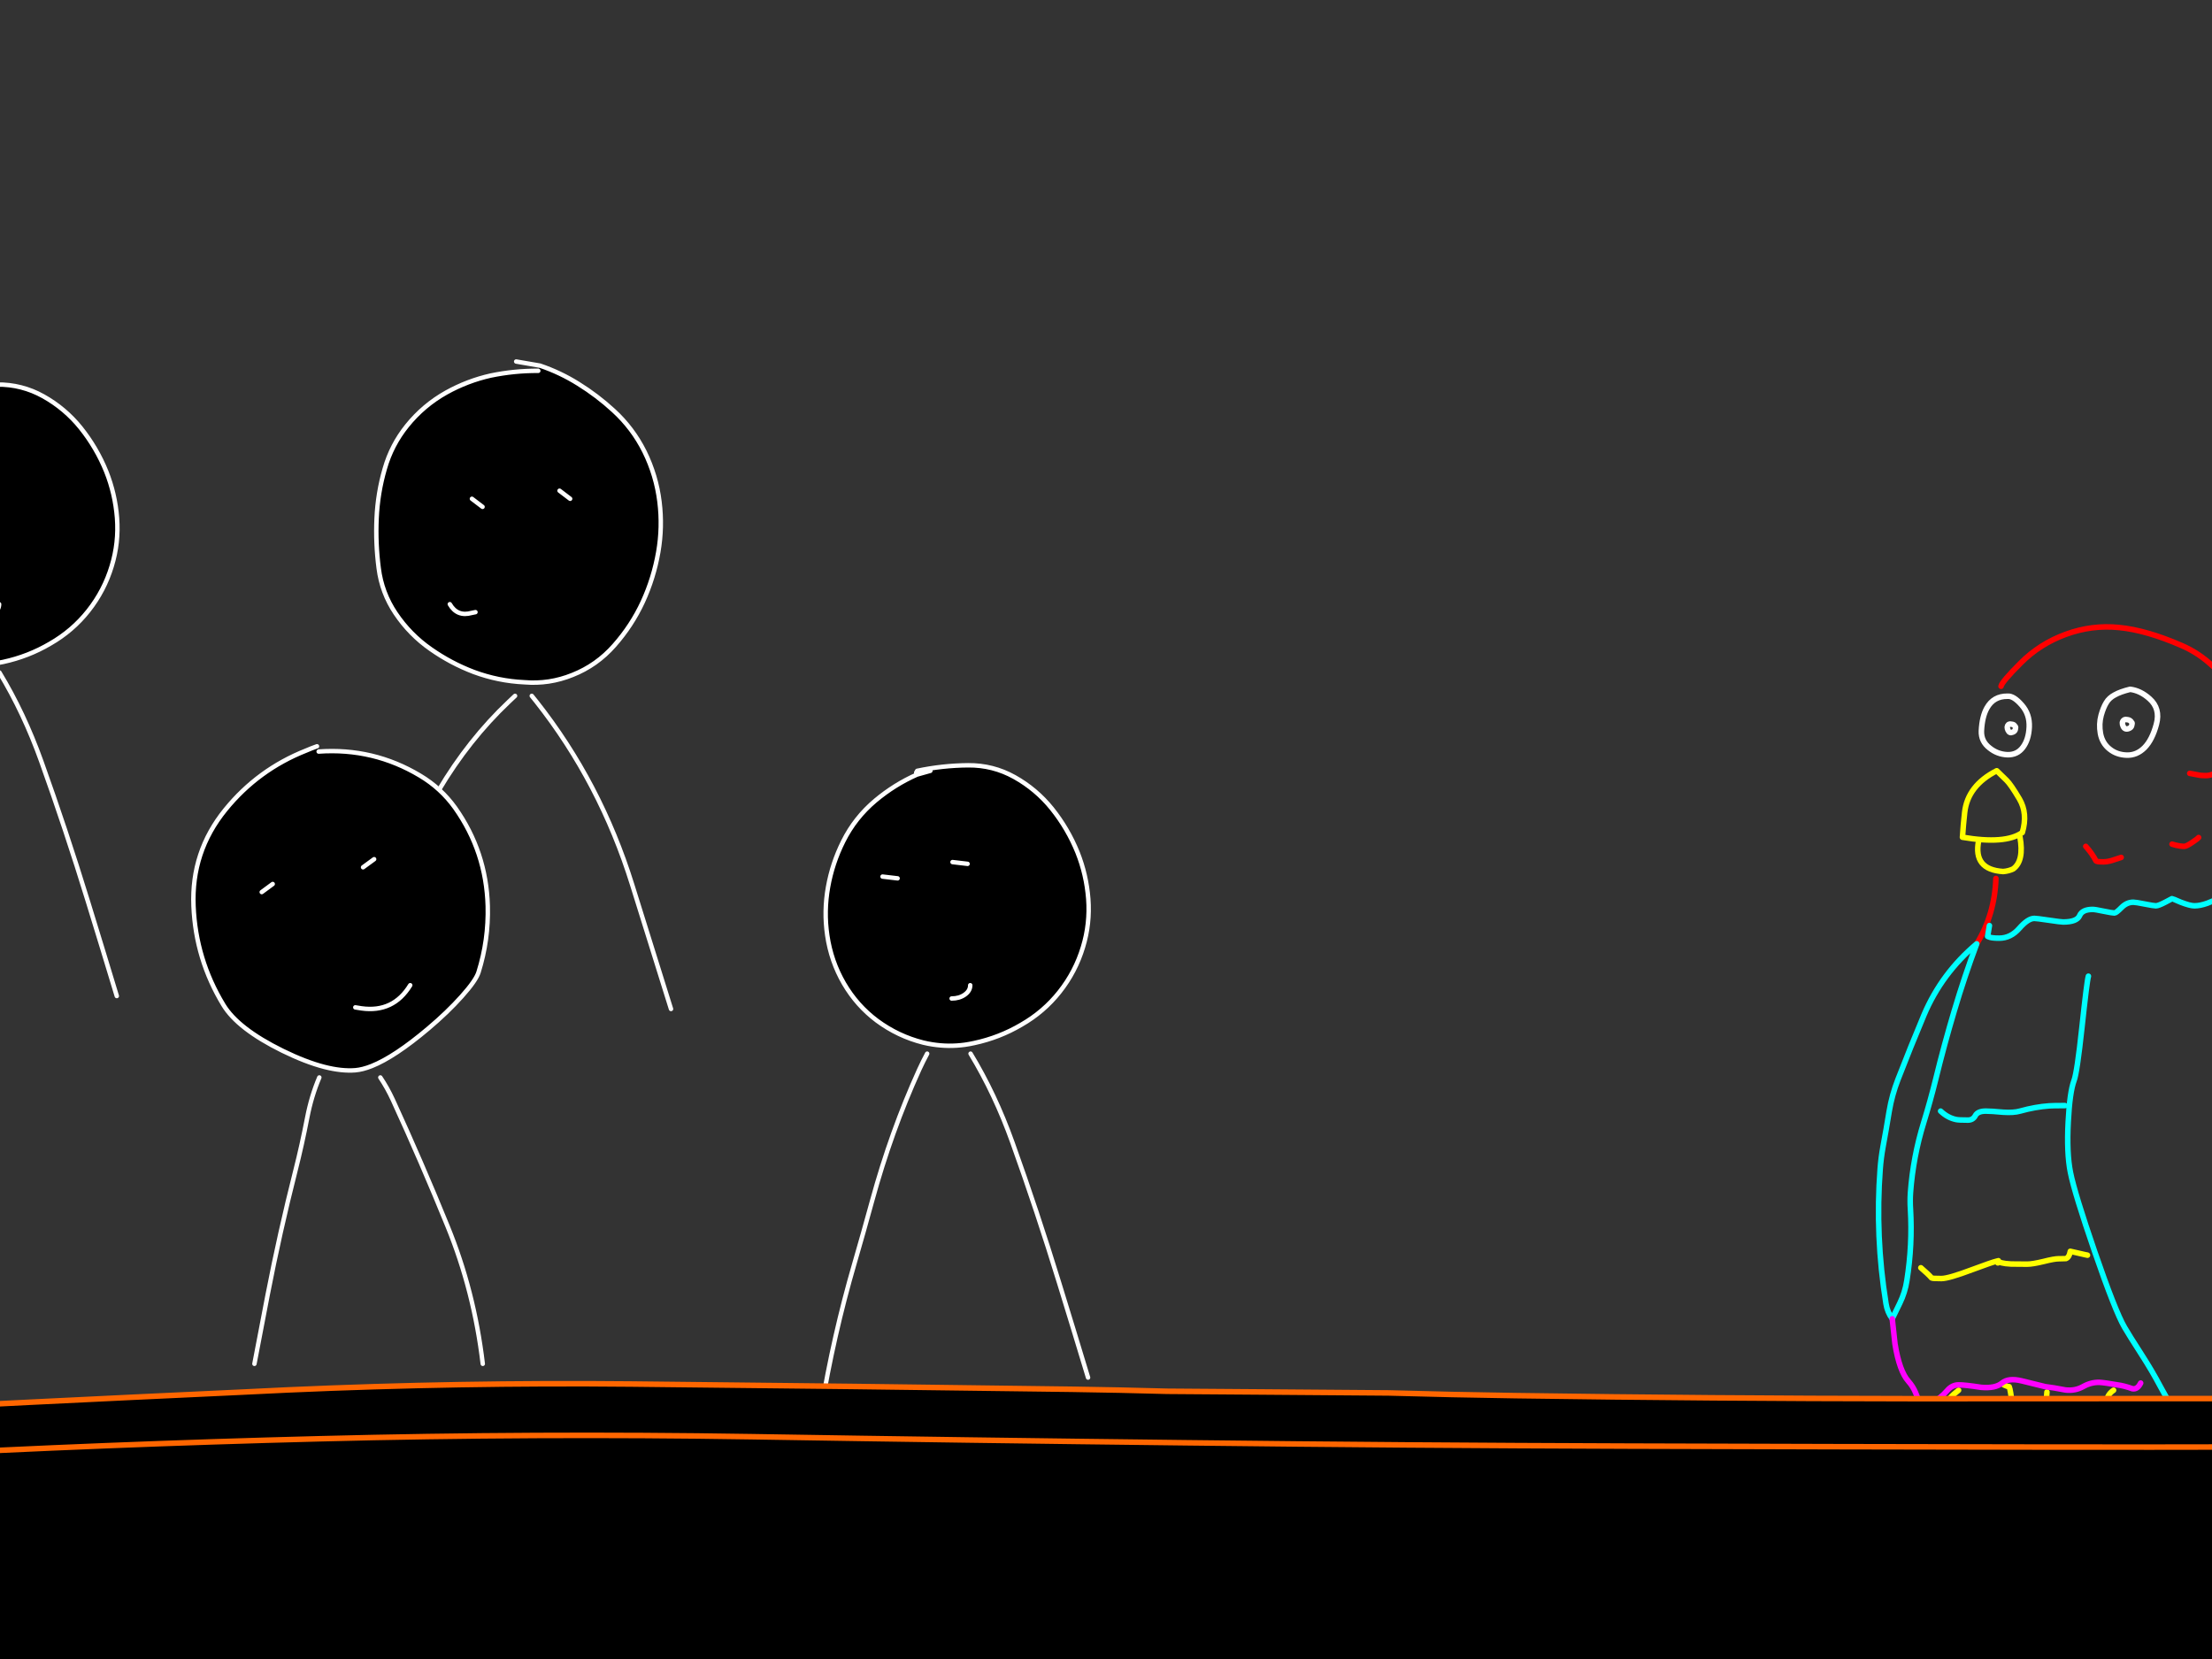 <?xml version="1.0" encoding="utf-8"?>
<svg id="EdithAnim12" image-rendering="inherit" baseProfile="basic" version="1.1" x="0px" y="0px" width="800" height="600" xmlns="http://www.w3.org/2000/svg" xmlns:xlink="http://www.w3.org/1999/xlink">
  <rect width="100%" height="100%" fill="#333333" stroke="none"/>
  <g id="14_JurorParrotf63r1" overflow="visible">
    <g id="JurorsBack">
      <path fill="#000" stroke="none" d="M-236.28,132.23 Q-238.28,132.91 -240.2,133.75 -257.6,140.63 -269.36,155.11 -281.72,170.31 -280.88,189.95 -280.08,209.15 -270.08,225.63 -264.88,234.23 -248.72,242.19 -240.4,246.27 -233.64,248.03 -227.4,249.63 -222.48,249.23 -219.8,249.03 -216.52,247.71 -208.24,244.39 -196.08,234.15 -189.16,228.31 -184.04,222.59 -178.84,216.79 -177.92,213.79 -174.28,202.15 -174.6,189.91 -175.16,170.31 -186.36,154.47 -191.44,147.35 -199.08,142.79 -215.92,132.71 -235.68,134.11 L-236.28,132.23 M-252.28,181.95 L-256.24,184.87 -252.28,181.95 M-215.64,172.99 L-219.64,175.91 -215.64,172.99 M-220.2,226.87 Q-221.32,226.67 -222.44,226.51 -221.32,226.67 -220.2,226.87 -208.68,228.47 -202.6,218.51 -208.68,228.47 -220.2,226.87 M-456.04,138.11 Q-464.6,140.31 -472,145.15 -479.28,149.87 -485.56,156.07 -491.96,162.47 -496.04,170.63 -500.16,178.99 -501.16,188.15 -502.16,197.27 -500.08,206.15 -498,215.23 -493.44,223.23 -488.88,231.19 -482.36,237.63 -475.6,244.27 -467.16,248.51 -462.52,250.91 -457.52,252.23 -453.72,253.19 -449.72,253.55 -447.24,253.47 -444.76,253.19 -437.96,252.39 -431.4,250.19 -422.4,247.19 -414.84,241.35 -407.32,235.47 -402.68,226.95 -398.4,219.07 -396.28,210.43 -394.16,201.79 -394.92,192.87 -395.72,183.51 -399.88,174.95 -403.84,166.75 -409.8,159.91 -415.6,153.27 -422.24,147.43 -429.36,141.27 -438.48,138.47 -447.16,135.71 -456.04,138.11 M-430.68,177.23 Q-428.64,178.55 -428.64,180.39 -428.64,178.55 -430.68,177.23 -432.76,175.91 -435.68,175.91 -432.76,175.91 -430.68,177.23 M-461.88,174.75 Q-460,175.87 -460,177.47 -460,175.87 -461.88,174.75 -463.76,173.63 -466.4,173.63 -463.76,173.63 -461.88,174.75 M-468.44,230.99 Q-468.56,231.11 -468.56,231.35 -468.56,231.11 -468.44,230.99 -465,227.79 -461.92,230.99 -465,227.79 -468.44,230.99 M-680.04,141.71 L-679.76,142.43 -674.92,141.07 -679.76,142.43 Q-686.28,144.91 -692,148.95 -698.52,153.63 -703.12,160.19 -707.24,166.03 -709.76,172.83 -712.16,179.43 -712.88,186.43 -713.64,193.59 -712.6,200.59 -711.48,208.03 -708.2,214.83 -705.08,221.39 -699.76,226.43 -694.4,231.51 -687.76,234.99 -683.4,237.31 -678.64,238.51 -675.8,239.19 -672.8,239.51 -665.96,240.51 -659.12,239.07 -658.56,238.95 -657.96,238.83 -651.44,237.27 -645.4,234.19 -638.96,230.79 -633.72,225.83 -628.44,220.75 -624.68,214.23 -621.08,208.11 -619.36,201.19 -617.64,194.35 -618.12,187.35 -618.64,180.03 -620.8,173.11 -622.92,166.31 -626.76,160.43 -630.6,154.51 -635.76,149.43 -641.24,144.11 -648.12,140.95 -655.16,137.71 -663.08,137.51 -669.8,138.19 -676.44,140.27 -678.04,140.75 -679.68,141.11 L-680.04,141.71 M-666.92,174.03 L-661.48,174.67 -666.92,174.03 M-662.48,221.91 Q-660.52,220.51 -660.52,218.51 -660.52,220.51 -662.48,221.91 -664.44,223.31 -667.24,223.31 -664.44,223.31 -662.48,221.91 M-686.76,179.91 L-692.2,179.27 -686.76,179.91 M177.48,135.83 Q169.08,137.71 161.44,141.95 153.16,146.59 147.2,153.99 141.6,160.95 139.16,169.51 136.6,178.31 136.2,187.55 135.8,196.55 136.96,205.51 138.08,214.39 143.08,221.83 148.24,229.51 155.76,234.75 163.04,239.87 171.36,243.03 180.2,246.31 189.64,246.75 198.64,247.51 207.04,244.11 215.84,240.63 222.16,233.43 228.52,226.23 232.48,217.67 236.44,209.07 238.08,199.63 239.64,190.63 238.52,181.51 237.36,171.99 233.08,163.31 228.84,154.83 221.88,148.47 215.96,143.03 209.12,138.79 202.6,134.71 195.28,132.23 L194.68,134.11 Q185.96,134.07 177.48,135.83 M202.36,177.47 L206.2,180.39 202.36,177.47 M170.68,180.39 L174.52,183.31 170.68,180.39 M170.6,221.67 Q171.28,221.51 171.96,221.39 171.28,221.51 170.6,221.67 165.36,223.15 162.68,218.51 165.36,223.15 170.6,221.67 M-46.2,166.55 Q-50.16,174.47 -51.68,183.07 -53.24,191.79 -51.96,200.51 -50.6,209.87 -45.92,217.91 -41.28,225.87 -33.96,231.35 -26.36,236.95 -17.32,239.23 -15.64,239.63 -14,239.91 -8.12,240.83 -2.2,240.03 -.52,239.75 1.16,239.39 10.24,237.43 18.12,232.79 26.24,228.15 31.96,220.91 37.72,213.63 40.4,204.75 43,196.27 42.32,187.31 41.64,178.59 38.44,170.55 34.96,161.95 29.16,154.71 23.52,147.71 15.64,143.31 7.88,138.99 -1.08,139.07 -10.4,139.15 -19.48,141.07 L-19.84,141.71 -19.56,142.43 -14.72,141.07 -19.56,142.43 Q-27.68,146.03 -34.6,151.83 -41.96,158.03 -46.2,166.55 M-26.56,179.91 L-32,179.27 -26.56,179.91 M-6.72,174.03 L-1.28,174.67 -6.72,174.03 M-7.04,223.31 Q-4.24,223.31 -2.28,221.91 -.32,220.51 -.32,218.51 -.32,220.51 -2.28,221.91 -4.24,223.31 -7.04,223.31Z" test="JurorsBack" vector-effect="non-scaling-stroke" stroke-width="1"/>
      <path id="Layer3_0_1_STROKES" stroke="#FFF" stroke-width="1.6" stroke-linejoin="round" stroke-linecap="round" fill="none" d="M-19.56,142.43 Q-27.68,146.03 -34.6,151.83 -41.96,158.03 -46.2,166.55 -50.16,174.47 -51.68,183.07 -53.24,191.79 -51.96,200.51 -50.6,209.87 -45.92,217.91 -41.28,225.87 -33.96,231.35 -26.36,236.95 -17.32,239.23 -15.64,239.63 -14,239.91 -8.12,240.83 -2.2,240.03 -.52,239.75 1.16,239.39 10.24,237.43 18.12,232.79 26.24,228.15 31.96,220.91 37.72,213.63 40.4,204.75 43,196.27 42.32,187.31 41.64,178.59 38.44,170.55 34.96,161.95 29.16,154.71 23.52,147.71 15.64,143.31 7.88,138.99 -1.08,139.07 -10.4,139.15 -19.48,141.07 L-19.84,141.71 M-14.72,141.07 L-19.56,142.43 M-26.56,179.91 L-32,179.27 M-6.72,174.03 L-1.28,174.67 M-7.04,223.31 Q-4.24,223.31 -2.28,221.91 -.32,220.51 -.32,218.51 M194.68,134.11 Q185.96,134.07 177.48,135.83 169.08,137.71 161.44,141.95 153.16,146.59 147.2,153.99 141.6,160.95 139.16,169.51 136.6,178.31 136.2,187.55 135.8,196.55 136.96,205.51 138.08,214.39 143.08,221.83 148.24,229.51 155.76,234.75 163.04,239.87 171.36,243.03 180.2,246.31 189.64,246.75 198.64,247.51 207.04,244.11 215.84,240.63 222.16,233.43 228.52,226.23 232.48,217.67 236.44,209.07 238.08,199.63 239.64,190.63 238.52,181.51 237.36,171.99 233.08,163.31 228.84,154.83 221.88,148.47 215.96,143.03 209.12,138.79 202.6,134.71 195.28,132.23 L186.68,130.75 M202.36,177.47 L206.2,180.39 M170.68,180.39 L174.52,183.31 M162.68,218.51 Q165.36,223.15 170.6,221.67 171.28,221.51 171.96,221.39 M192.32,251.67 Q193.12,252.67 193.96,253.71 217.12,283.03 228.64,319.99 235.64,342.51 242.68,364.91 M132.28,366.63 Q136.68,322.87 158.64,285.87 169.48,267.55 184.12,253.71 185.2,252.67 186.28,251.67 M-54.2,372.11 Q-49.72,345.03 -42.16,319.07 -38.88,307.79 -35.76,296.39 -28.88,271.27 -18.72,248.95 -17.36,245.99 -15.88,243.23 M-.2,243.23 Q8.64,257.83 14.92,275.31 23.84,300.15 31.76,325.91 37.04,343.03 42.24,360.23 M-674.92,141.07 L-679.76,142.43 Q-686.28,144.91 -692,148.95 -698.52,153.63 -703.12,160.19 -707.24,166.03 -709.76,172.83 -712.16,179.43 -712.88,186.43 -713.64,193.59 -712.6,200.59 -711.48,208.03 -708.2,214.83 -705.08,221.39 -699.76,226.43 -694.4,231.51 -687.76,234.99 -683.4,237.31 -678.64,238.51 -675.8,239.19 -672.8,239.51 -665.96,240.51 -659.12,239.07 -658.56,238.95 -657.96,238.83 -651.44,237.27 -645.4,234.19 -638.96,230.79 -633.72,225.83 -628.44,220.75 -624.68,214.23 -621.08,208.11 -619.36,201.19 -617.64,194.35 -618.12,187.35 -618.64,180.03 -620.8,173.11 -622.92,166.31 -626.76,160.43 -630.6,154.51 -635.76,149.43 -641.24,144.11 -648.12,140.95 -655.16,137.71 -663.08,137.51 -669.8,138.19 -676.44,140.27 -678.04,140.75 -679.68,141.11 L-680.04,141.71 M-666.92,174.03 L-661.48,174.67 M-667.24,223.31 Q-664.44,223.31 -662.48,221.91 -660.52,220.51 -660.52,218.51 M-449.72,253.55 Q-447.24,253.47 -444.76,253.19 -437.96,252.39 -431.4,250.19 -422.4,247.19 -414.84,241.35 -407.32,235.47 -402.68,226.95 -398.4,219.07 -396.28,210.43 -394.16,201.79 -394.92,192.87 -395.72,183.51 -399.88,174.95 -403.84,166.75 -409.8,159.91 -415.6,153.27 -422.24,147.43 -429.36,141.27 -438.48,138.47 -447.16,135.71 -456.04,138.11 -464.6,140.31 -472,145.15 -479.28,149.87 -485.56,156.07 -491.96,162.47 -496.04,170.63 -500.16,178.99 -501.16,188.15 -502.16,197.27 -500.08,206.15 -498,215.23 -493.44,223.23 -488.88,231.19 -482.36,237.63 -475.6,244.27 -467.16,248.51 -462.52,250.91 -457.52,252.23 -453.72,253.19 -449.72,253.55Z M-435.68,175.91 Q-432.76,175.91 -430.68,177.23 -428.64,178.55 -428.64,180.39 M-466.4,173.63 Q-463.76,173.63 -461.88,174.75 -460,175.87 -460,177.47 M-235.68,134.11 Q-215.92,132.71 -199.08,142.79 -191.44,147.35 -186.36,154.47 -175.16,170.31 -174.6,189.91 -174.28,202.15 -177.92,213.79 -178.84,216.79 -184.04,222.59 -189.16,228.31 -196.08,234.15 -208.24,244.39 -216.52,247.71 -219.8,249.03 -222.48,249.23 -227.4,249.63 -233.64,248.03 -240.4,246.27 -248.72,242.19 -264.88,234.23 -270.08,225.63 -280.08,209.15 -280.88,189.95 -281.72,170.31 -269.36,155.11 -257.6,140.63 -240.2,133.75 -238.28,132.91 -236.28,132.23 M-252.28,181.95 L-256.24,184.87 M-215.64,172.99 L-219.64,175.91 M-202.6,218.51 Q-208.68,228.47 -220.2,226.87 -221.32,226.67 -222.44,226.51 M-686.76,179.91 L-692.2,179.27 M-713.68,346.87 Q-712.72,341.07 -711.12,335.35 -705.12,313.71 -699.08,291.99 -692.56,268.67 -683,247.31 -682.36,245.87 -680.32,241.83 M-176.4,355.27 Q-179.52,328.99 -189.12,305.55 -198.52,282.47 -208.88,259.91 -210.92,255.51 -213.4,251.83 M-235.44,251.83 Q-238.32,258.59 -239.8,266.31 -241.68,276.07 -244.08,285.55 -249.72,307.75 -254.12,330.43 -256.52,342.95 -258.88,355.27 M-442.36,256.75 Q-437.84,263.67 -434.08,271.31 -424.92,289.99 -416.48,308.87 -408.96,325.71 -404.12,343.95 M-461.92,230.99 Q-465,227.79 -468.44,230.99 -468.56,231.11 -468.56,231.35 M-499.44,343.95 Q-497.48,337.71 -494.96,331.67 -485.84,310.11 -476.56,288.47 -469.76,272.55 -461.16,258.15 -460.76,257.43 -460.32,256.75 M-656.56,242.23 Q-649.08,253.07 -645.28,262.71 -636.4,285.23 -628.48,308.63 -623.2,324.11 -617.96,339.67" test="JurorsBack"/>
    </g>
    <g id="Tween-1">
      <g id="JurorsFront">
        <path fill="#000" stroke="none" d="M-380.774,275.215 Q-387.503,275.896 -394.151,277.979 -395.753,278.459 -397.395,278.82 L-397.755,279.42 -397.515,280.101 -392.629,278.78 -397.515,280.101 Q-404.003,282.624 -409.73,286.669 -416.258,291.355 -420.864,297.924 -424.989,303.771 -427.513,310.579 -429.916,317.188 -430.636,324.196 -431.397,331.365 -430.356,338.374 -429.235,345.823 -425.951,352.632 -422.827,359.2 -417.5,364.246 -412.133,369.333 -405.485,372.817 -401.115,375.139 -396.394,376.301 -393.506,377.041 -390.506,377.343 -383.658,378.344 -376.809,376.902 -376.24,376.781 -375.688,376.622 -369.118,375.113 -363.072,372.016 -356.624,368.612 -351.377,363.646 -346.091,358.559 -342.326,352.031 -338.722,345.903 -337,338.975 -335.277,332.126 -335.758,325.117 -336.279,317.788 -338.441,310.86 -340.564,304.051 -344.409,298.164 -348.254,292.236 -353.42,287.15 -358.907,281.823 -365.795,278.659 -372.844,275.415 -380.774,275.215 M-404.484,317.668 L-409.931,317.027 -404.484,317.668 M-384.619,311.781 L-379.172,312.422 -384.619,311.781 M-384.939,361.122 Q-382.136,361.122 -380.173,359.721 -378.211,358.319 -378.211,356.316 -378.211,358.319 -380.173,359.721 -382.136,361.122 -384.939,361.122 M-603.813,260.917 L-604.413,262.84 Q-642.341,260.757 -657.359,295.16 -665.85,314.664 -661.124,335.33 -654.836,362.885 -627.242,372.817 -622.637,374.409 -617.51,375.621 -615.184,376.159 -612.784,376.622 -611.776,376.808 -610.261,376.862 -608.768,376.854 -606.856,376.622 -605.524,376.465 -604.253,376.261 -573.231,371.234 -563.162,337.573 -552.669,302.489 -578.581,276.377 -589.315,265.643 -603.813,260.917 M-596.724,306.254 L-592.879,309.178 -596.724,306.254 M-628.443,309.178 L-624.599,312.101 -628.443,309.178 M-628.523,350.509 Q-627.843,350.349 -627.162,350.229 -627.843,350.349 -628.523,350.509 -633.81,351.991 -636.453,347.345 -633.81,351.991 -628.523,350.509 M-779.672,356.917 Q-774.466,337.453 -782.956,319.31 -789.685,304.932 -800.298,293.158 -810.911,281.423 -826.491,279.701 -847.397,279.941 -826.611,280.021 -845.955,282.544 -861.695,293.959 -878.636,306.214 -882.681,326.599 -886.686,346.825 -878.435,365.528 -870.746,383.07 -854.886,393.883 -847.768,398.687 -839.627,399.931 -836.763,400.371 -833.78,400.371 -831.388,400.691 -829.094,400.772 -812.24,401.351 -799.217,389.278 -784.759,375.941 -779.672,356.917 M-835.061,327 Q-833.179,328.121 -833.179,329.723 -833.179,328.121 -835.061,327 -836.944,325.878 -839.587,325.878 -836.944,325.878 -835.061,327 M-812.834,327.841 Q-810.751,329.162 -810.751,331.005 -810.751,329.162 -812.834,327.841 -814.876,326.519 -817.8,326.519 -814.876,326.519 -812.834,327.841 M-861.374,361.763 L-842.15,368.171 -861.374,361.763 M115.245,271.811 L114.644,269.888 Q112.642,270.609 110.719,271.45 93.298,278.339 81.523,292.837 69.147,308.056 69.989,327.721 70.79,346.945 80.802,363.445 86.009,372.056 102.189,380.026 110.508,384.102 117.248,385.833 123.533,387.459 128.462,387.075 131.144,386.859 134.429,385.553 142.734,382.243 154.895,371.976 161.823,366.129 166.95,360.402 172.156,354.594 173.077,351.59 176.722,339.936 176.401,327.681 175.841,308.056 164.627,292.196 159.54,285.067 151.891,280.502 135.03,270.409 115.245,271.811 M98.624,319.711 L94.659,322.634 98.624,319.711 M135.31,310.739 L131.305,313.663 135.31,310.739 M130.744,364.687 Q129.623,364.487 128.502,364.326 129.623,364.487 130.744,364.687 142.279,366.289 148.366,356.316 142.279,366.289 130.744,364.687 M-104.83,276.176 Q-113.521,273.413 -122.412,275.816 -130.982,278.019 -138.392,282.865 -145.681,287.591 -151.969,293.798 -158.377,300.206 -162.462,308.377 -166.587,316.747 -167.588,325.918 -168.589,335.05 -166.507,343.941 -164.424,353.032 -159.858,361.042 -155.293,369.012 -148.765,375.46 -141.996,382.109 -133.546,386.354 -128.883,388.753 -123.934,390.039 -120.089,391.052 -116.084,391.4 -113.589,391.304 -111.118,391 -104.324,390.24 -97.741,388.036 -88.73,385.032 -81.16,379.185 -73.631,373.298 -68.985,364.767 -64.7,356.877 -62.577,348.226 -60.454,339.576 -61.215,330.644 -62.016,321.273 -66.181,312.702 -70.146,304.492 -76.114,297.643 -81.921,290.995 -88.569,285.148 -95.698,278.98 -104.83,276.176 M-97.06,314.985 Q-94.977,316.306 -94.977,318.149 -94.977,316.306 -97.06,314.985 -99.103,313.663 -102.026,313.663 -99.103,313.663 -97.06,314.985 M-128.259,312.502 Q-126.377,313.623 -126.377,315.225 -126.377,313.623 -128.259,312.502 -130.141,311.38 -132.785,311.38 -130.141,311.38 -128.259,312.502 M-134.827,368.812 Q-134.947,368.932 -134.947,369.172 -134.947,368.932 -134.827,368.812 -131.383,365.608 -128.299,368.812 -131.383,365.608 -134.827,368.812 M316.576,289.553 Q309.207,295.761 304.962,304.291 300.997,312.221 299.475,320.832 297.913,329.563 299.195,338.294 300.556,347.666 305.242,355.716 309.888,363.686 317.217,369.172 324.827,374.779 333.878,377.062 335.541,377.467 337.202,377.703 343.081,378.659 348.977,377.823 350.684,377.602 352.381,377.222 361.472,375.26 369.362,370.614 377.492,365.968 383.22,358.719 388.987,351.43 391.67,342.539 394.273,334.049 393.593,325.077 392.912,316.347 389.708,308.296 386.223,299.686 380.416,292.437 374.769,285.428 366.879,281.022 359.11,276.697 350.138,276.777 340.807,276.857 331.715,278.78 L331.355,279.42 331.635,280.141 336.481,278.78 331.635,280.141 Q323.505,283.746 316.576,289.553 M344.491,311.781 L349.938,312.422 344.491,311.781 M324.626,317.668 L319.18,317.027 324.626,317.668 M344.171,361.122 Q346.974,361.122 348.937,359.721 350.899,358.319 350.899,356.316 350.899,358.319 348.937,359.721 346.974,361.122 344.171,361.122Z" test="JurorsFront" vector-effect="non-scaling-stroke" stroke-width="1"/>
        <path id="Layer4_0_1_STROKES" stroke="#FFF" stroke-width="1.602" stroke-linejoin="round" stroke-linecap="round" fill="none" d="M331.635,280.141 Q323.505,283.746 316.576,289.553 309.207,295.761 304.962,304.291 300.997,312.221 299.475,320.832 297.913,329.563 299.195,338.294 300.556,347.666 305.242,355.716 309.888,363.686 317.217,369.172 324.827,374.779 333.878,377.062 335.541,377.467 337.202,377.723 343.081,378.659 348.997,377.843 350.684,377.602 352.381,377.222 361.472,375.26 369.362,370.614 377.492,365.968 383.22,358.719 388.987,351.43 391.67,342.539 394.273,334.049 393.593,325.077 392.912,316.347 389.708,308.296 386.223,299.686 380.416,292.437 374.769,285.428 366.879,281.022 359.11,276.697 350.138,276.777 340.807,276.857 331.715,278.78 L331.355,279.42 M336.481,278.78 L331.635,280.141 M344.491,311.781 L349.938,312.422 M324.626,317.668 L319.18,317.027 M-116.084,391.4 Q-113.589,391.304 -111.118,391.02 -104.324,390.24 -97.741,388.036 -88.73,385.032 -81.16,379.185 -73.631,373.298 -68.985,364.767 -64.7,356.877 -62.577,348.226 -60.454,339.576 -61.215,330.644 -62.016,321.273 -66.181,312.702 -70.146,304.492 -76.114,297.643 -81.921,290.995 -88.569,285.148 -95.698,278.98 -104.83,276.176 -113.521,273.413 -122.412,275.816 -130.982,278.019 -138.392,282.865 -145.681,287.591 -151.969,293.798 -158.377,300.206 -162.462,308.377 -166.587,316.747 -167.588,325.918 -168.589,335.05 -166.507,343.941 -164.424,353.032 -159.858,361.042 -155.293,369.012 -148.765,375.46 -141.996,382.109 -133.546,386.354 -128.883,388.753 -123.914,390.059 -120.089,391.052 -116.084,391.4Z M-102.026,313.663 Q-99.103,313.663 -97.04,314.985 -94.977,316.306 -94.977,318.149 M-132.785,311.38 Q-130.141,311.38 -128.259,312.502 -126.377,313.623 -126.377,315.225 M115.245,271.811 Q135.03,270.409 151.891,280.502 159.54,285.067 164.627,292.196 175.841,308.056 176.401,327.681 176.722,339.936 173.077,351.59 172.156,354.594 166.95,360.402 161.823,366.129 154.895,371.976 142.734,382.243 134.429,385.553 131.144,386.859 128.462,387.075 123.533,387.459 117.268,385.853 110.508,384.102 102.189,380.026 86.009,372.056 80.802,363.445 70.79,346.945 69.989,327.721 69.147,308.056 81.523,292.837 93.298,278.339 110.719,271.45 112.642,270.609 114.644,269.909 M98.624,319.711 L94.659,322.634 M135.31,310.739 L131.305,313.663 M148.366,356.316 Q142.279,366.289 130.744,364.687 129.623,364.487 128.502,364.326 M174.599,493.247 Q171.475,466.935 161.863,443.465 152.452,420.356 142.079,397.768 140.037,393.363 137.553,389.678 M115.485,389.678 Q112.615,396.441 111.12,404.176 109.238,413.948 106.835,423.44 101.188,445.668 96.782,468.376 94.379,480.912 92.016,493.247 M-165.866,481.913 Q-163.903,475.665 -161.38,469.618 -152.249,448.031 -142.957,426.364 -136.134,410.41 -127.558,396.006 -127.142,395.303 -126.717,394.604 M-108.715,394.604 Q-104.195,401.552 -100.424,409.182 -91.253,427.886 -82.802,446.789 -75.273,463.65 -70.427,481.913 M-128.299,368.812 Q-131.383,365.608 -134.827,368.812 -134.947,368.932 -134.947,369.172 M344.171,361.122 Q346.974,361.122 348.937,359.721 350.899,358.319 350.899,356.316 M296.952,510.108 Q301.438,482.995 309.007,457.002 312.291,445.708 315.415,434.294 322.304,409.142 332.476,386.794 333.835,383.838 335.32,381.067 M351.019,381.067 Q359.885,395.68 366.158,413.187 375.089,438.058 383.019,463.851 388.306,480.992 393.512,498.214 M-839.587,325.878 Q-836.944,325.878 -835.061,327 -833.179,328.121 -833.179,329.723 M-817.8,326.519 Q-814.876,326.519 -812.814,327.841 -810.751,329.162 -810.751,331.005 M-826.611,280.021 Q-845.955,282.544 -861.695,293.959 -878.636,306.214 -882.681,326.599 -886.686,346.825 -878.435,365.528 -870.746,383.07 -854.886,393.883 -847.768,398.687 -839.627,399.931 -836.763,400.371 -833.78,400.371 -831.388,400.691 -829.074,400.772 -812.24,401.351 -799.217,389.278 -784.759,375.941 -779.672,356.917 -774.466,337.453 -782.956,319.31 -789.685,304.932 -800.298,293.158 -810.911,281.423 -826.471,279.701 M-603.813,260.937 L-612.423,259.476 M-604.413,262.84 Q-642.341,260.757 -657.359,295.16 -665.85,314.664 -661.124,335.33 -654.836,362.885 -627.242,372.817 -622.637,374.409 -617.51,375.621 -615.184,376.159 -612.764,376.622 -611.776,376.808 -610.261,376.862 -608.768,376.854 -606.836,376.622 -605.524,376.465 -604.253,376.261 -573.231,371.234 -563.162,337.573 -552.669,302.489 -578.581,276.377 -589.315,265.643 -603.813,260.937 M-596.724,306.254 L-592.879,309.178 M-628.443,309.178 L-624.599,312.101 M-636.453,347.345 Q-633.81,351.991 -628.523,350.509 -627.843,350.349 -627.162,350.229 M-397.495,280.121 Q-404.003,282.624 -409.73,286.669 -416.258,291.355 -420.864,297.924 -424.989,303.771 -427.513,310.579 -429.916,317.188 -430.636,324.196 -431.397,331.365 -430.356,338.374 -429.235,345.823 -425.951,352.632 -422.827,359.2 -417.5,364.246 -412.133,369.333 -405.485,372.817 -401.115,375.139 -396.374,376.321 -393.506,377.041 -390.506,377.343 -383.658,378.344 -376.809,376.902 -376.24,376.781 -375.668,376.642 -369.118,375.113 -363.072,372.016 -356.624,368.612 -351.377,363.646 -346.091,358.559 -342.326,352.031 -338.722,345.903 -337,338.975 -335.277,332.126 -335.758,325.117 -336.279,317.788 -338.441,310.86 -340.564,304.051 -344.409,298.164 -348.254,292.236 -353.42,287.15 -358.907,281.823 -365.795,278.659 -372.844,275.415 -380.774,275.215 -387.503,275.896 -394.151,277.979 -395.753,278.459 -397.395,278.82 L-397.755,279.42 M-392.629,278.78 L-397.495,280.121 M-404.484,317.668 L-409.931,317.027 M-384.619,311.781 L-379.172,312.422 M-883.121,490.924 Q-875.151,471.741 -866.3,452.997 -858.09,435.615 -849.559,418.674 -846.715,413.007 -842.471,405.137 M-384.939,361.122 Q-382.136,361.122 -380.173,359.721 -378.211,358.319 -378.211,356.316 M-374.246,380.066 Q-366.77,390.937 -362.952,400.572 -354.061,423.12 -346.131,446.549 -340.844,462.048 -335.598,477.628 M-431.437,484.837 Q-430.476,479.03 -428.874,473.302 -422.867,451.635 -416.819,429.888 -410.291,406.539 -400.719,385.152 -400.065,383.695 -398.036,379.666 M-601.63,380.226 Q-580.268,412.903 -570.611,446.589 -564.524,467.936 -558.076,488.962 M-666.571,488.962 Q-659.082,444.987 -637.214,407.54 -629.752,394.713 -620.473,380.226 M-826.891,405.137 Q-822.047,414.792 -818.12,422.319 -808.909,439.901 -800.618,457.923 -793.209,473.983 -788.083,490.924 M-861.374,361.763 L-842.15,368.171" test="JurorsFront"/>
      </g>
    </g>
    <g id="Parrot">
      <path id="Layer2_0_1_STROKES" stroke="#FFF" stroke-width="2" stroke-linejoin="round" stroke-linecap="round" fill="none" d="M770.4,249.3 Q774.1,249.75 777.4,252.7 781.4,256.25 779.9,261.9 778.4,267.55 775.6,270.4 772.8,273.2 769.2,273.1 765.55,273 762.95,270.9 760.3,268.8 759.65,265.25 759.05,261.85 759.9,258.7 760.7,255.85 761.75,254.15 762.75,252.4 764.85,251.3 766.9,250.15 770.4,249.3Z M770.8,261.05 Q770.3,260.4 769.55,260.3 768.75,260.2 768.7,260.2 768.4,260.2 768.05,260.5 767.2,261.25 767.9,262.75 768.5,264 769.85,263.5 770.8,263.15 770.95,262.45 771.1,261.95 771.1,261.75 771.15,261.35 770.8,261.05Z M726.05,251.8 Q728.25,251.6 731.2,255 734.1,258.3 733.9,262.95 733.7,267.5 731.6,270.3 729.55,273.05 726,272.95 722.4,272.8 719.6,270.55 716.45,268.15 716.6,264.35 716.85,259.15 718.6,256.05 721,251.75 726.05,251.8Z M728.7,262.6 Q728.35,262 727.7,261.95 726.95,261.85 726.9,261.85 726.7,261.85 726.35,262.1 725.6,262.8 726.25,264.15 726.8,265.3 727.9,264.8 728.7,264.5 728.85,263.85 728.95,263.45 728.95,263.25 729.05,262.9 728.7,262.6Z" test="Parrot"/>
      <path id="Layer2_0_2_STROKES" stroke="#F00" stroke-width="2" stroke-linejoin="round" stroke-linecap="round" fill="none" d="M791.95,279.7 Q794.95,280.3 795.7,280.4 796.45,280.5 797.95,280.5 800.1,280.5 803.95,278.1 M785.55,305.3 L787,305.7 Q788.7,306.1 789.95,306.1 790.7,306.1 792.8,304.7 794.75,303.4 795.15,302.9 M827.95,328.6 Q819.1,319 816.2,306.35 813.75,295.55 815.25,279.9 816.6,266.1 809.55,253.2 801.75,238.95 789,233.45 776.25,227.9 766.4,226.95 756.55,225.95 747.15,229.4 737.7,232.85 730.8,239.8 723.95,246.65 723.7,248.2 M721.85,317.7 Q721.4,330.75 714.9,341.35 M754.35,306.1 Q756.6,308.6 758.05,311.35 758.25,311.7 760.75,311.7 762.05,311.7 763.8,311.2 764.15,311.1 767.15,310.1" test="Parrot"/>
      <path id="Layer2_0_3_STROKES" stroke="#0FF" stroke-width="2" stroke-linejoin="round" stroke-linecap="round" fill="none" d="M719.5,334.75 L718.85,338.65 Q719.75,339.1 720.85,339.2 721.55,339.3 723.05,339.3 727.2,339.3 730.3,335.75 733.45,332.15 735.75,332.15 736.55,332.15 740.95,332.8 745.3,333.45 746.15,333.45 751.1,333.45 752.1,331.2 753.05,328.9 756.85,328.9 757.7,328.9 760.8,329.55 763.95,330.2 764.75,330.2 765.3,330.2 767.25,328.25 769.15,326.3 771.55,326.3 772.4,326.3 775.65,326.95 778.9,327.6 779.7,327.6 780.6,327.6 783.1,326.3 784.35,325.65 785.55,325 785.7,325 788.7,326.3 792.05,327.6 793.65,327.6 795.7,327.6 798.35,326.65 799.65,326.15 800.8,325.65 802.8,325.65 812.85,327.95 821.2,329.85 824.95,330.15 825.7,330.2 826.25,330.2 M755.3,353.05 Q754.75,354.9 752.95,371.7 751.2,387.95 750.1,390.8 748.55,395 748,405.7 747.4,417.05 748.8,424 750.35,431.7 757.6,452.75 765.05,474.35 768.35,480 769.9,482.7 774.6,490 778.4,495.9 781.35,501.5 785.25,508.9 788.35,511.85 791.5,514.9 796.35,515.85 799.6,516.5 804.65,517.7 808.05,518.1 808.05,515.2 808.05,507.1 816.5,511.3 822.45,514.25 824.5,514.65 827.8,515.3 829.55,512.6 830.85,510.65 832.6,507.3 834.5,504.7 838.65,503.45 841.35,502.65 843.75,504.45 844.4,504.95 845.85,499.55 847.5,493.45 850.1,486.75 L852.35,481.3 Q853,477.4 854.95,468.3 856.65,460.3 855.85,450.2 854.85,438 850.4,428.6 850.15,428.1 839,406.05 831.9,391.95 829.55,384.95 827.8,379.7 824.45,372.35 822.1,367.25 821.75,364.1 M857.4,384.6 Q856.8,384.25 855.9,384.25 855.75,384.25 848.1,386.85 846.45,385.95 844.45,384.9 844.1,386.8 842.75,388.25 841.6,389.45 840.85,389.45 839.2,389.45 837.85,388.25 836.75,387.3 836.65,387.5 835.8,388.4 834.55,389 833.1,389.65 832.1,389.45 M829.5,333.45 Q856.55,359.3 856.85,384.25 L857.5,384.25 M714.9,341.35 Q710.45,353.25 706.8,365.55 703.15,377.8 700.1,390.25 698.15,398.15 695.75,405.95 691.9,418.4 690.95,431.35 690.75,434.4 690.95,437.35 691.7,450.2 689.65,463.1 689,467.4 687.1,471.3 685.7,474.15 684.35,476.95 682.6,474.6 682.1,471.5 678.15,447.1 680,422.65 680.3,418.75 681,414.85 682.2,408.4 683.25,401.95 684.25,396 686.45,390.35 691,378.6 695.85,367.05 702.25,352 714.9,341.35Z M701.85,401.85 Q704.45,404.3 707.5,404.9 708.4,405.1 711.7,405.1 713.55,405.1 714.4,403.5 715.25,401.85 718.2,401.85 720.15,401.85 724.45,402.25 728.3,402.5 730.55,401.85 736.1,400.3 741.15,399.95 742.5,399.85 746.8,399.85" test="Parrot"/>
      <path id="Layer2_0_4_STROKES" stroke="#0F0" stroke-width="2" stroke-linejoin="round" stroke-linecap="round" fill="none" d="M861.25,410.85 Q862.05,409.6 862.05,407.4 862.05,405.85 859.9,396.25 857.65,386.5 856.85,384.9" test="Parrot"/>
      <path id="Layer2_0_5_STROKES" stroke="#FF0" stroke-width="2" stroke-linejoin="round" stroke-linecap="round" fill="none" d="M858.15,444.1 L864,444.1 Q863.7,442.7 864.75,438.9 865.95,434.75 865.95,433.7 865.95,427.4 864.05,419.35 862.45,412.55 861.25,410.85 M722.15,278.75 Q711.65,284.1 710.55,293.8 710.05,298.25 709.75,302.8 725.3,305.45 731.4,301.1 733.45,294.2 730.35,288.95 727.2,283.65 725.7,282.2 724.2,280.7 722.15,278.75Z M715.6,304.1 Q713.55,314.5 724.45,315.2 726.45,315.05 728.1,314.25 732.1,311.35 730.55,302.7 M694.7,458.5 Q697.45,460.85 698.6,462.2 698.9,462.4 702.15,462.4 704.75,462.4 713.35,459.15 720.3,456.55 722.35,456.05 722.6,455.95 722.75,455.95 722.8,456.9 727.35,457.15 728.3,457.2 733.15,457.2 735.05,457.2 739,456.25 742.95,455.25 744.5,455.25 746.9,455.25 747.1,455.2 748.35,454.8 748.75,452.55 756.55,454.35 754.6,453.85 M722.35,456.05 Q722.1,456.15 722.3,456.5 722.75,457.2 722.75,455.95 M708.35,502.8 Q704.4,505.85 703.5,508.35 703.15,509.4 703.15,513.5 703.15,518.9 706.3,520.65 708.7,521.95 718.2,522.95 718.2,521.35 717.9,520 719.9,520.75 722.75,521.65 L726,521.65 Q724.7,519.95 723.65,518.55 725.9,519.35 727.95,520.35 L732.5,520.35 732.5,517.1 Q728.9,513.9 727.75,508.2 727.15,502.65 726.65,501.5 726,501.5 724.7,500.85 M740.3,503.45 Q739.45,513.65 741.2,516.65 742.7,519.25 748.75,519.7 L748.75,515.8 Q748.2,514.7 747.65,511.8 747.8,512 747.9,512.25 750.75,518 755.9,519.05 L755.9,513.9 Q756.55,514.95 757.35,515.95 759.95,519.05 763.05,519.7 L763.75,519.7 Q764.1,517.6 763,513.85 761.75,509.7 761.75,508 761.75,504.55 764.4,502.8 M776.75,508.65 Q775.95,521.45 785.2,545.05 789.15,555.15 793.05,561.6 797.25,568.5 799.85,568.5 803.55,568.5 804.45,568.1 807.5,566.75 807.95,561.35 810.3,562.5 816.4,563.3 821.75,563.3 823.5,557.8 824.6,554.4 824.8,554 825.75,552.25 827.55,552.25 828.25,552.25 835.35,554.85 836.45,554.85 838.3,551.6 840.3,548.1 841.85,547.7 845.55,546.65 850.75,545.9 854.45,544.95 856.2,541.2 857.25,541.2 859.05,541.55 860.85,541.85 861.4,541.85 L861.4,520.35 Q858.8,511.45 856.05,499.3 853.95,490.1 852.3,485.9" test="Parrot"/>
      <path id="Layer2_0_6_STROKES" stroke="#F0F" stroke-width="2" stroke-linejoin="round" stroke-linecap="round" fill="none" d="M684.35,476.95 L685.35,486.05 Q686.95,495.9 690.2,499.55 691.85,501.4 692.8,503.7 693.35,504.95 693.95,506.85 694.45,508.2 695.3,508.35 696.35,508.5 698.65,507.35 701.7,505.85 704.25,502.9 706,500.85 708.4,500.85 710.7,500.85 716.5,501.75 721.65,502.2 724.05,500.2 726.4,498.25 731.15,499.4 733.85,500.05 739.7,501.5 742.65,501.85 747,502.7 750.5,503.1 753.35,501.5 756.3,499.85 759.3,499.95 761.2,500.05 765.75,500.85 768.35,501.2 771.2,502.25 773,502.6 774.2,500.2 M857.5,485.9 Q859.85,473.9 861.2,465.6 862.3,459.1 864,446.7 M819.1,631.05 Q821.9,639.15 822.65,640.35 823.75,642.1 826.55,642.1 827.6,642.1 827.9,642 829.3,641.35 830.8,638.85 849.5,657.7 850.7,657.7 858.2,657.7 861.4,644.75 863.35,636.95 863.35,627.5 863.35,621.55 862.05,615.9 861.2,612.2 859.45,607.6" test="Parrot"/>
      <path id="Layer2_0_7_STROKES" stroke="#F60" stroke-width="2" stroke-linejoin="round" stroke-linecap="round" fill="none" d="M801.45,573.05 Q800.95,572.25 800.4,571.45 799.25,569.8 798.85,569.8 L798.85,573.05 Q800.1,580.65 808.45,603.1 818.3,629.75 823.3,629.75 825.45,629.75 830.35,625.55 834.9,621.3 835,621.3 835.85,621.3 838.25,621.95 840.7,622.6 841.5,622.6 843.95,622.6 846.35,617.7 848,614.3 848.4,612.15 854.05,612.15 856.9,609.25 859.75,606.3 862.7,606.3 862.7,604.05 863.05,599.05 863.35,594.05 863.35,593.55 863.35,589 860.45,578.9 857.15,567.5 856.85,565.25 856.35,561.75 856.55,555.7 856.85,549.35 856.85,547.05 L856.2,547.05" test="Parrot"/>
    </g>
    <g id="JuryBoxFront">
      <path fill="#000" stroke="none" d="M-1576.3,514.35 L-1598.6,488.3 -1600.45,617.25 Q-1592.272,617.251 -1580.8,617.25 L-1576.3,514.35 M1365.75,500.95 L1364.4,500.95 1346.55,518.5 1346.55,613 Q1357.034,613.017 1365.75,613 L1365.75,500.95 M1194.3,512.95 Q1119.8,514.65 1045.45,518.9 970,522.55 894.5,523 817.1,523.45 739.7,523.35 664.2,523.25 588.7,523 508.9,522.75 429.1,521.8 350.4,520.9 271.75,519.6 193.65,518.35 115.55,520.35 38.25,522.3 -39.1,526.5 -114.35,529.75 -189.75,528.6 -269.15,527.35 -348.5,522.45 -422.45,517.5 -496.7,516.45 -570.6,515.45 -644.55,516.1 -723.9,516.8 -803.25,518 -882.9,519.25 -962.5,520.45 -1041.55,521.65 -1120.7,522.95 -1197.7,524.25 -1274.75,524.85 -1351.5,525.45 -1428.45,523.95 -1502.6,522.5 -1576.3,514.35 L-1580.8,617.25 Q-1374.842,617.16 -106,615.15 1101.873,613.195 1346.55,613 L1346.55,518.5 Q1270.6,511.25 1194.3,512.95 M1026.6,502.85 Q1021.394,503.094 1016.2,503.3 940.25,505.8 864.3,505.8 841.286,505.8 818.25,505.8 762.721,505.815 707.15,505.85 698.912,505.856 690.65,505.85 619.357,505.781 548,504.75 525.125,504.422 502.25,503.75 479.368,503.598 456.45,503.4 439.302,503.302 422.1,503.15 404.936,502.697 387.75,502.45 308.05,501.35 228.3,500.55 166.263,499.94 104.25,502.65 95.156,503.077 86.05,503.55 11,507 -63.9,510.95 L-223.95,511.75 Q-304.25,507.9 -384.45,502.95 -457.1,497.9 -530.2,497.2 -609.25,496.4 -688.2,497.5 -765.3,498.6 -842.5,500.15 -915.15,501.65 -987.85,503.2 -1061.75,504.75 -1135.75,505.95 -1213.7,507.2 -1291.85,506.2 -1367.55,505.25 -1443.15,500.25 -1520.95,495.6 -1598.6,488.3 L-1576.3,514.35 Q-1502.6,522.5 -1428.45,523.95 -1351.5,525.45 -1274.75,524.85 -1197.7,524.25 -1120.7,522.95 -1041.55,521.65 -962.5,520.45 -882.9,519.25 -803.25,518 -723.9,516.8 -644.55,516.1 -570.6,515.45 -496.7,516.45 -422.45,517.5 -348.5,522.45 -269.15,527.35 -189.75,528.6 -114.35,529.75 -39.1,526.5 38.25,522.3 115.55,520.35 193.65,518.35 271.75,519.6 350.4,520.9 429.1,521.8 508.9,522.75 588.7,523 664.2,523.25 739.7,523.35 817.1,523.45 894.5,523 970,522.55 1045.45,518.9 1119.8,514.65 1194.3,512.95 1270.6,511.25 1346.55,518.5 L1364.4,500.95 1364.45,500.15 Q1346.062,498.494 1327.65,496.85 1313.552,495.536 1299.45,494.6 1239.485,490.798 1179.3,494.4 1103.031,499.691 1026.6,502.85Z" test="JuryBoxFront"/>
      <path id="Layer1_0_1_STROKES" stroke="#F60" stroke-width="2" stroke-linejoin="round" stroke-linecap="round" fill="none" d="M1364.475,500.175 Q1346.062,498.494 1327.65,496.85 1313.552,495.536 1299.45,494.625 1239.485,490.798 1179.3,494.4 1103.031,499.691 1026.6,502.875 1021.394,503.094 1016.2,503.3 940.25,505.8 864.3,505.8 841.286,505.8 818.275,505.8 762.721,505.815 707.15,505.85 698.912,505.856 690.675,505.85 619.357,505.781 548,504.75 525.125,504.422 502.25,503.775 479.368,503.598 456.475,503.425 439.302,503.302 422.125,503.175 404.936,502.697 387.75,502.45 308.05,501.35 228.3,500.55 166.263,499.94 104.275,502.675 95.156,503.077 86.05,503.55 11,507 -63.9,510.95 L-223.95,511.75 Q-304.25,507.9 -384.45,502.95 -457.1,497.9 -530.2,497.2 -609.25,496.4 -688.2,497.5 -765.3,498.6 -842.5,500.15 -915.15,501.65 -987.85,503.2 -1061.75,504.75 -1135.75,505.95 -1213.7,507.2 -1291.85,506.2 -1367.55,505.25 -1443.15,500.25 -1520.95,495.6 -1598.6,488.3 L-1576.3,514.35 Q-1502.6,522.5 -1428.45,523.95 -1351.5,525.45 -1274.75,524.85 -1197.7,524.25 -1120.7,522.95 -1041.55,521.65 -962.5,520.45 -882.9,519.25 -803.25,518 -723.9,516.8 -644.55,516.1 -570.6,515.45 -496.7,516.45 -422.45,517.5 -348.5,522.45 -269.15,527.35 -189.75,528.6 -114.35,529.75 -39.1,526.5 38.25,522.3 115.55,520.35 193.65,518.35 271.75,519.6 350.4,520.9 429.1,521.8 508.9,522.75 588.7,523 664.2,523.25 739.7,523.35 817.1,523.45 894.5,523 970,522.55 1045.45,518.9 1119.8,514.65 1194.3,512.95 1270.6,511.25 1346.55,518.5 L1364.4,500.95 M1364.475,500.175 Q1365.112,500.242 1365.75,500.3 L1365.75,500.95 1365.75,613 1365.75,624.2 M1346.55,624.2 L1346.55,613.025 M-1580.8,617.25 L-1581.1,624.2 M1346.55,613.025 L1346.55,518.5 M-1600.55,624.2 L-1600.45,617.25 -1598.6,488.3 M-1576.3,514.35 L-1580.8,617.25" test="JuryBoxFront"/>
    </g>
  </g>
</svg>